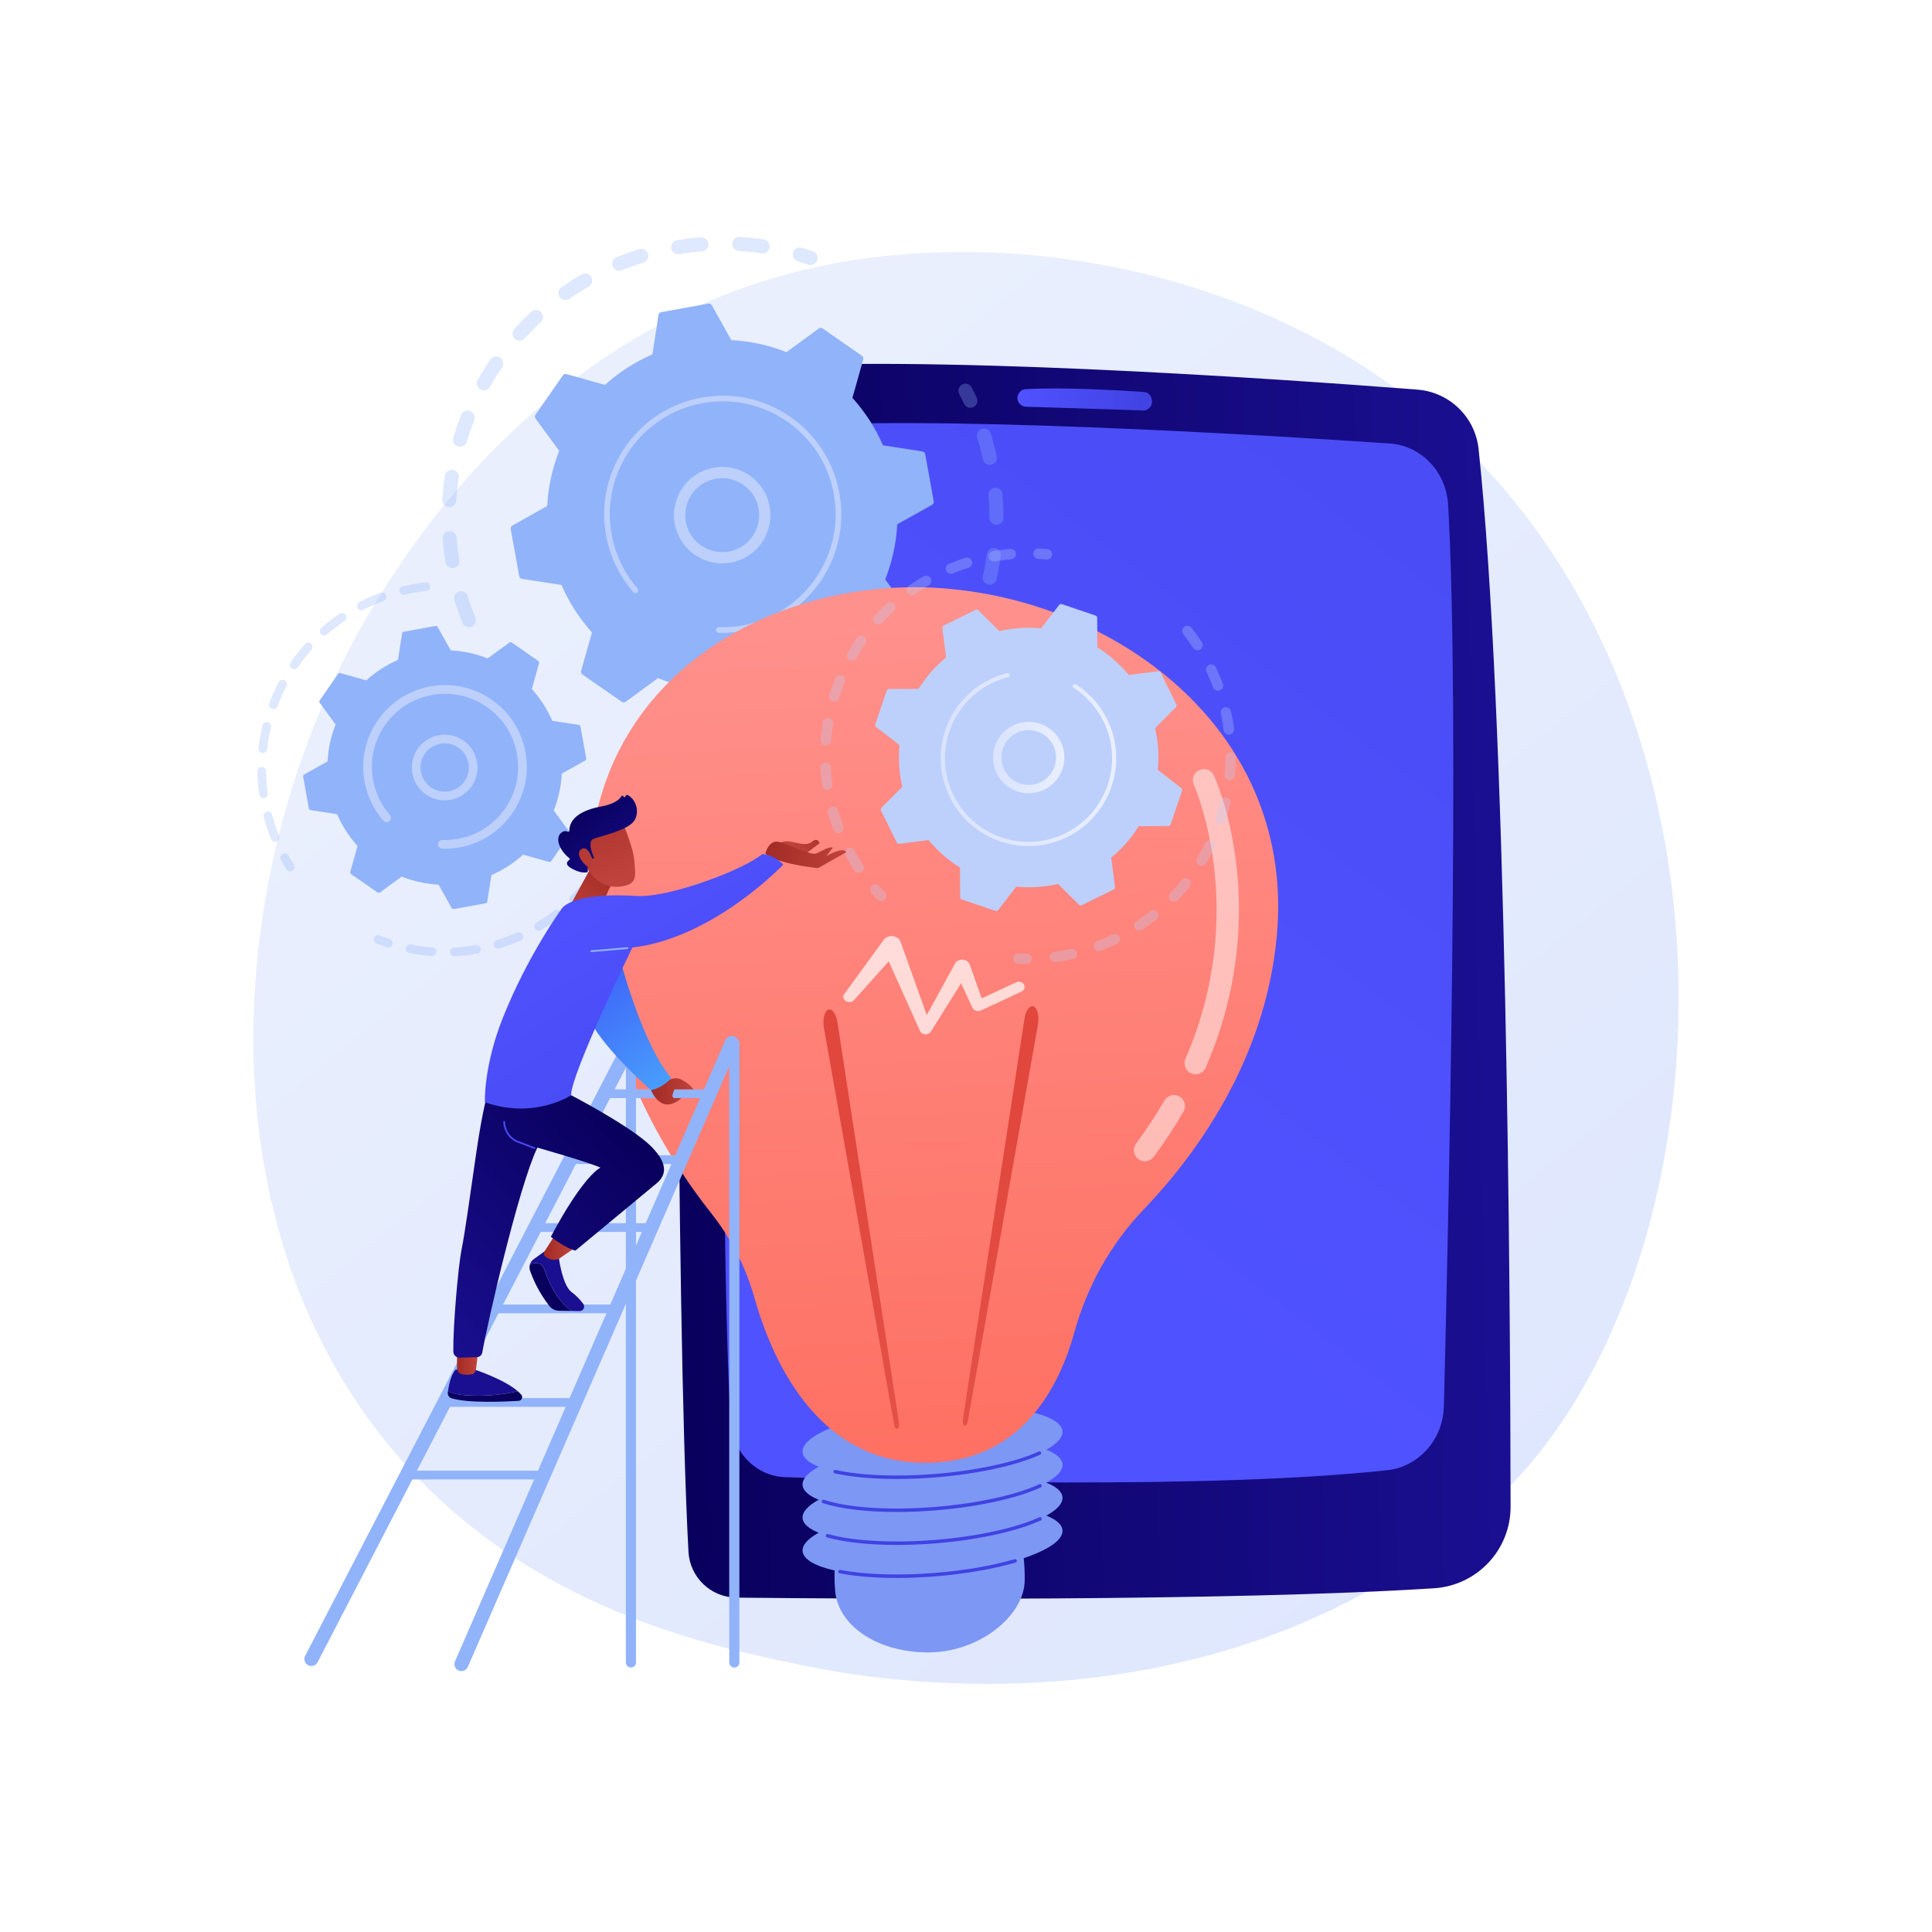 <?xml version="1.0" encoding="utf-8"?>
<!-- Generator: Adobe Illustrator 27.5.0, SVG Export Plug-In . SVG Version: 6.00 Build 0)  -->
<svg version="1.1" xmlns="http://www.w3.org/2000/svg" xmlns:xlink="http://www.w3.org/1999/xlink" x="0px" y="0px"
	 viewBox="0 0 3710 3710" style="enable-background:new 0 0 3710 3710;" xml:space="preserve">
<g id="Background">
	<g>
		<g>
			<rect style="fill:#FFFFFF;" width="3710" height="3710"/>
		</g>
	</g>
</g>
<g id="Illustration">
	<g>
		<linearGradient id="SVGID_1_" gradientUnits="userSpaceOnUse" x1="3579.337" y1="4045.148" x2="1132.588" y2="1006.438">
			<stop  offset="0" style="stop-color:#DAE3FE"/>
			<stop  offset="1" style="stop-color:#E9EFFD"/>
		</linearGradient>
		<path style="fill:url(#SVGID_1_);" d="M2906.221,2846.79c-56.201,59.166-109.377,97.321-151.392,127.467
			c-493.865,354.354-1078.239,251.062-1202.435,225.836c-183.398-37.249-537.903-109.251-794.204-410.656
			c-387.762-456-327.381-1174.415-26.607-1648.65c55.016-86.746,345.628-568.205,936.296-645.416
			c357.466-46.727,774.156,47.516,1075.912,300.327C3377.203,1326.372,3332.111,2398.427,2906.221,2846.79z"/>
		<g>
			<g>
				
					<linearGradient id="SVGID_00000135659236670944725410000018016525934804733611_" gradientUnits="userSpaceOnUse" x1="1223.704" y1="1952.013" x2="2818.65" y2="1952.013" gradientTransform="matrix(1 -0.022 0.022 1 28.223 -27.654)">
					<stop  offset="0" style="stop-color:#09005D"/>
					<stop  offset="1" style="stop-color:#1A0F91"/>
				</linearGradient>
				<path style="fill:url(#SVGID_00000135659236670944725410000018016525934804733611_);" d="M1409.575,708.075
					c-61.84,5.378-109.252,57.168-109.428,119.241c-1.077,379.603-2.853,1688.954,21.889,2152.391
					c2.621,49.097,42.873,87.666,92.037,88.196c243.167,2.617,942.629,7.427,1339.717-17.972
					c82.707-5.291,147.067-73.791,146.967-156.667c-0.483-398.406-6.848-1518.863-61.423-2031.011
					c-6.539-61.363-55.866-109.26-117.39-114.054C2456.733,727.536,1752.461,678.255,1409.575,708.075z"/>
				
					<linearGradient id="SVGID_00000131345180982554374970000013808019553337445794_" gradientUnits="userSpaceOnUse" x1="1800.676" y1="2188.44" x2="4670.087" y2="-1567.514">
					<stop  offset="0" style="stop-color:#4F52FF"/>
					<stop  offset="1" style="stop-color:#4042E2"/>
				</linearGradient>
				<path style="fill:url(#SVGID_00000131345180982554374970000013808019553337445794_);" d="M1397.757,926.799
					c-4.776,324.717-18.372,1404.913,5.363,1803.595c3.469,58.273,48.734,104.279,104.626,106.227
					c230.123,8.02,820.236,23.539,1156.493-13.461c60.549-6.662,106.825-59.145,108.438-122.694
					c8.411-331.372,31.131-1337.451,8.063-1731.674c-3.68-62.89-51.727-113.071-111.956-117.129
					c-249.169-16.79-889.004-55.509-1174.946-31.697C1440.161,824.435,1398.584,870.582,1397.757,926.799z"/>
				
					<linearGradient id="SVGID_00000082339366463811368190000003112880787898506164_" gradientUnits="userSpaceOnUse" x1="1953.663" y1="767.076" x2="2212.313" y2="767.076">
					<stop  offset="0" style="stop-color:#4F52FF"/>
					<stop  offset="1" style="stop-color:#4042E2"/>
				</linearGradient>
				<path style="fill:url(#SVGID_00000082339366463811368190000003112880787898506164_);" d="M1953.762,764.534
					c0.197,8.971,7.351,16.216,16.32,16.489c44.28,1.345,169.017,5.164,224.77,7.173c10.993,0.396,19.393-9.662,17.074-20.415
					c-0.191-0.339-1.619-14.126-15.699-15.104c-37.714-2.623-151.496-9.693-226.686-5.355
					C1954.101,748.213,1953.262,765.772,1953.762,764.534z"/>
			</g>
		</g>
		<g>
			<g>
				<g style="opacity:0.3;">
					<path style="fill:#91B3FA;" d="M904.148,1203.902c-6.558,1.884-13.615-1.455-16.226-7.919
						c-5.715-14.137-10.898-28.734-15.41-43.382c-2.195-7.127,1.801-14.683,8.926-16.877c0.086-0.025,0.17-0.049,0.253-0.073
						c7.05-2.025,14.455,1.96,16.623,9.001c4.285,13.917,9.211,27.781,14.638,41.211c2.795,6.911-0.543,14.782-7.458,17.575
						C905.049,1203.621,904.599,1203.772,904.148,1203.902z M872.518,1090.631c-0.507,0.146-1.03,0.263-1.564,0.351
						c-7.357,1.203-14.299-3.788-15.502-11.145c-2.468-15.114-4.314-30.483-5.486-45.678c-0.574-7.434,4.961-13.901,12.42-14.502
						c7.434-0.572,13.923,4.993,14.496,12.421c1.115,14.444,2.87,29.043,5.218,43.407
						C883.215,1082.308,879.003,1088.768,872.518,1090.631z M866.616,973.213c-1.444,0.415-2.984,0.594-4.57,0.495
						c-7.44-0.469-13.096-6.877-12.63-14.318c0.952-15.252,2.582-30.654,4.844-45.776c1.108-7.374,7.981-12.448,15.348-11.355
						c7.372,1.103,12.457,7.977,11.354,15.348c-2.149,14.36-3.696,28.982-4.602,43.468
						C875.995,966.931,871.948,971.681,866.616,973.213z M887.122,857.399c-2.387,0.686-4.992,0.72-7.549-0.037
						c-7.148-2.117-11.226-9.63-9.109-16.777c4.347-14.663,9.378-29.313,14.954-43.545c2.724-6.933,10.552-10.355,17.495-7.642
						c6.94,2.72,10.361,10.553,7.642,17.495c-5.297,13.515-10.078,27.43-14.203,41.365
						C894.99,852.846,891.407,856.168,887.122,857.399z M932.938,749.068c-3.348,0.962-7.063,0.635-10.337-1.206
						c-6.502-3.651-8.811-11.882-5.158-18.379c7.471-13.299,15.618-26.469,24.216-39.132c4.182-6.172,12.578-7.782,18.749-3.592
						c6.167,4.187,7.775,12.58,3.589,18.753c-8.174,12.037-15.916,24.553-23.017,37.192
						C939.168,745.929,936.232,748.122,932.938,749.068z M1001.573,653.577c-4.336,1.245-9.196,0.293-12.789-2.954
						c-5.532-5-5.964-13.534-0.967-19.067c10.243-11.336,21.103-22.378,32.276-32.807c5.453-5.089,13.993-4.793,19.081,0.659
						c5.086,5.446,4.792,13.99-0.657,19.078c-10.616,9.912-20.933,20.398-30.667,31.17
						C1006.097,651.597,1003.911,652.905,1001.573,653.577z M1468.141,486.125c-1.797,0.516-3.726,0.665-5.694,0.374
						c-14.347-2.122-28.981-3.646-43.492-4.526c-7.44-0.452-13.108-6.851-12.655-14.289c0.449-7.442,6.848-13.109,14.291-12.658
						c15.283,0.927,30.696,2.529,45.805,4.762c7.377,1.091,12.47,7.956,11.379,15.33
						C1476.976,480.526,1473.072,484.708,1468.141,486.125z M1089.606,575.721c-5.382,1.546-11.382-0.385-14.778-5.225
						c-4.283-6.105-2.805-14.523,3.297-18.805c12.509-8.777,25.552-17.116,38.769-24.786c6.464-3.711,14.709-1.553,18.453,4.899
						c3.742,6.447,1.547,14.709-4.901,18.454c-12.552,7.281-24.937,15.2-36.816,23.534
						C1092.366,574.675,1091.007,575.319,1089.606,575.721z M1350.612,482.148c-0.856,0.246-1.749,0.415-2.672,0.488
						c-14.468,1.144-29.077,2.932-43.423,5.302c-7.357,1.213-14.306-3.764-15.521-11.118c-1.213-7.354,3.749-14.337,11.118-15.521
						c15.095-2.493,30.469-4.373,45.691-5.581c7.433-0.588,13.937,4.961,14.524,12.392
						C1360.845,474.617,1356.653,480.412,1350.612,482.148z M1192.823,519.482c-6.548,1.881-13.596-1.444-16.217-7.895
						c-2.807-6.908,0.517-14.781,7.423-17.593c14.142-5.746,28.722-10.96,43.338-15.487c0.089-0.031,0.183-0.058,0.275-0.085
						c7.039-2.022,14.435,1.949,16.615,8.977c2.208,7.124-1.773,14.686-8.897,16.891c-13.881,4.305-27.729,9.259-41.166,14.721
						C1193.74,519.191,1193.282,519.35,1192.823,519.482z"/>
					<path style="fill:#91B3FA;" d="M1560.274,508.418c-2.555,0.734-5.352,0.725-8.061-0.197c-6.589-2.244-13.334-4.383-20.05-6.371
						c-7.149-2.111-11.235-9.622-9.121-16.769c2.11-7.151,9.622-11.245,16.772-9.119c7.065,2.085,14.158,4.339,21.093,6.697
						c7.057,2.401,10.835,10.072,8.433,17.126C1567.86,504.138,1564.379,507.239,1560.274,508.418z"/>
				</g>
				<g style="opacity:0.3;">
					<path style="fill:#91B3FA;" d="M1867.2,782.609c-6.262,1.799-13.078-1.159-15.935-7.246c-2.953-6.3-6.09-12.647-9.322-18.856
						c-3.442-6.615-0.87-14.766,5.743-18.207c6.642-3.455,14.767-0.867,18.208,5.743c3.401,6.539,6.705,13.221,9.818,19.855
						c3.165,6.75,0.259,14.788-6.49,17.955C1868.559,782.163,1867.882,782.413,1867.2,782.609z"/>
					<path style="fill:#91B3FA;" d="M1537.023,1511.418c-5.97,1.715-11.992,3.334-18.064,4.859
						c-7.231,1.814-14.566-2.575-16.382-9.806s2.601-14.601,9.803-16.384c14.013-3.52,27.852-7.599,41.285-12.182
						c7.067-2.397,14.727,1.36,17.135,8.416c2.409,7.06-1.362,14.733-8.418,17.138
						C1554.074,1506.295,1545.541,1508.971,1537.023,1511.418z M1448.81,1528.871c-0.724,0.208-1.48,0.359-2.256,0.445
						c-14.969,1.661-30.177,2.704-45.197,3.101c-7.451,0.198-13.653-5.685-13.851-13.133c-0.196-7.454,5.694-13.678,13.139-13.852
						c14.266-0.378,28.711-1.372,42.938-2.946c7.409-0.822,14.081,4.52,14.903,11.926
						C1459.22,1521.048,1455.016,1527.089,1448.81,1528.871z M1627.865,1475.916c-6.117,1.757-12.811-1.022-15.773-6.914
						c-3.349-6.665-0.662-14.777,5.999-18.128c12.744-6.403,25.384-13.441,37.575-20.926c6.361-3.89,14.668-1.909,18.567,4.444
						c3.9,6.358,1.909,14.67-4.445,18.57c-12.838,7.879-26.153,15.291-39.572,22.037
						C1629.449,1475.384,1628.661,1475.688,1627.865,1475.916z M1333.054,1528.879c-1.647,0.473-3.411,0.634-5.219,0.434
						c-14.955-1.668-30.02-3.996-44.773-6.918c-7.312-1.449-12.065-8.55-10.616-15.862c1.448-7.318,8.545-12.072,15.864-10.619
						c14.008,2.774,28.312,4.985,42.516,6.568c7.409,0.823,12.746,7.504,11.92,14.911
						C1342.122,1522.993,1338.155,1527.414,1333.054,1528.879z M1724.814,1412.847c-5.018,1.441-10.638-0.115-14.165-4.408
						c-4.733-5.761-3.899-14.269,1.863-19.002c11.016-9.045,21.799-18.693,32.053-28.672c5.342-5.2,13.889-5.087,19.09,0.261
						c5.197,5.343,5.081,13.886-0.262,19.085c-10.794,10.507-22.147,20.664-33.746,30.19
						C1728.182,1411.506,1726.532,1412.353,1724.814,1412.847z M1805.579,1330.029c-4.011,1.152-8.5,0.433-12.042-2.329
						c-5.877-4.588-6.923-13.072-2.335-18.948c8.797-11.272,17.222-23.046,25.04-34.992c4.074-6.245,12.438-7.994,18.686-3.908
						c6.239,4.084,7.986,12.448,3.906,18.689c-8.228,12.573-17.093,24.962-26.352,36.822
						C1810.661,1327.697,1808.225,1329.269,1805.579,1330.029z M1866.367,1231.574c-3.051,0.876-6.419,0.686-9.513-0.784
						c-6.734-3.196-9.601-11.249-6.403-17.984c6.14-12.928,11.802-26.251,16.825-39.61c2.624-6.975,10.401-10.509,17.388-7.88
						c6.976,2.627,10.506,10.408,7.88,17.389c-5.289,14.055-11.245,28.083-17.705,41.684
						C1873.11,1228.03,1869.961,1230.542,1866.367,1231.574z M1904.234,1122.213c-2.114,0.607-4.404,0.705-6.701,0.185
						c-7.271-1.647-11.827-8.876-10.179-16.147c3.163-13.95,5.765-28.188,7.733-42.326c1.029-7.384,7.857-12.538,15.229-11.512
						c7.386,1.027,12.539,7.849,11.51,15.232c-2.072,14.892-4.812,29.889-8.141,44.572
						C1912.555,1117.195,1908.813,1120.897,1904.234,1122.213z M1917.174,1007.162c-1.188,0.341-2.445,0.521-3.743,0.521
						c-7.454-0.004-13.495-6.053-13.488-13.506c0.008-14.267-0.591-28.721-1.787-42.971c-0.623-7.431,4.918-13.955,12.324-14.578
						c7.429-0.625,13.958,4.895,14.581,12.326c1.258,15,1.891,30.219,1.879,45.238
						C1926.935,1000.348,1922.81,1005.543,1917.174,1007.162z M1904.531,892.157c-0.266,0.076-0.538,0.143-0.811,0.205
						c-7.276,1.618-14.489-2.97-16.105-10.247c-2.284-10.273-4.912-20.595-7.812-30.691c-1.05-3.654-2.141-7.291-3.263-10.902
						c-2.213-7.122,1.764-14.689,8.884-16.898c7.164-2.381,14.683,1.763,16.897,8.879c1.183,3.803,2.326,7.622,3.431,11.468
						c3.05,10.618,5.814,21.482,8.215,32.286C1915.526,883.26,1911.335,890.203,1904.531,892.157z"/>
					<path style="fill:#91B3FA;" d="M1219.835,1503.282c-2.58,0.741-5.402,0.723-8.127-0.217
						c-6.907-2.388-13.894-4.968-20.768-7.668c-6.941-2.725-10.358-10.56-7.632-17.498c2.728-6.939,10.553-10.361,17.498-7.632
						c6.53,2.563,13.167,5.013,19.724,7.282c7.044,2.432,10.782,10.119,8.347,17.167
						C1227.382,1499.035,1223.915,1502.11,1219.835,1503.282z"/>
				</g>
				<g>
					<path style="fill:#91B3FA;" d="M1194.117,1347.761c2.211,1.534,5.153,1.497,7.324-0.093l61.954-45.37
						c33.348,13.187,69.04,21.153,105.896,23.047l37.517,66.944c1.316,2.349,3.977,3.603,6.625,3.125l90.642-16.376
						c2.649-0.48,4.702-2.587,5.114-5.245l11.719-75.841c33.864-14.673,64.511-34.622,91.136-58.647l73.914,20.823
						c2.59,0.729,5.359-0.265,6.893-2.476l52.513-75.673c1.535-2.213,1.498-5.154-0.093-7.325l-45.37-61.953
						c13.188-33.348,21.152-69.041,23.046-105.897l66.946-37.518c2.348-1.315,3.602-3.976,3.124-6.625l-16.377-90.643
						c-0.478-2.649-2.585-4.702-5.245-5.112l-75.841-11.719c-14.672-33.864-34.621-64.512-58.646-91.136l20.823-73.915
						c0.729-2.589-0.265-5.359-2.476-6.893l-75.674-52.513c-2.212-1.536-5.153-1.497-7.325,0.093l-61.954,45.371
						c-33.348-13.189-69.04-21.153-105.896-23.047l-37.518-66.946c-1.316-2.347-3.976-3.602-6.625-3.125l-90.642,16.378
						c-2.649,0.478-4.702,2.584-5.113,5.245l-11.719,75.841c-33.864,14.671-64.512,34.622-91.137,58.646l-73.913-20.822
						c-2.591-0.731-5.361,0.264-6.895,2.475l-52.513,75.674c-1.535,2.211-1.497,5.153,0.093,7.325l45.37,61.953
						c-13.188,33.348-21.152,69.041-23.046,105.897l-66.946,37.518c-2.347,1.315-3.603,3.976-3.123,6.626l16.376,90.641
						c0.479,2.649,2.585,4.703,5.245,5.114l75.841,11.719c14.672,33.863,34.622,64.51,58.646,91.136l-20.821,73.914
						c-0.73,2.591,0.264,5.359,2.475,6.895L1194.117,1347.761z"/>
					<g>
						<path style="fill:#BDD0FB;" d="M1412.353,1078.256c-43.379,12.46-90.617-8.453-109.813-50.748
							c-21.098-46.493-0.44-101.474,46.048-122.574c22.521-10.227,47.675-11.061,70.821-2.363
							c23.151,8.695,41.531,25.888,51.749,48.41c21.099,46.493,0.44,101.474-46.048,122.574
							C1420.92,1075.456,1416.653,1077.021,1412.353,1078.256z M1367.393,920.962c-3.35,0.962-6.648,2.173-9.881,3.639
							c-35.643,16.174-51.48,58.337-35.307,93.978c16.177,35.645,58.332,51.501,93.981,35.308
							c35.643-16.174,51.48-58.337,35.307-93.977c-7.838-17.269-21.927-30.45-39.679-37.119
							C1397.387,917.373,1381.941,916.784,1367.393,920.962z"/>
					</g>
					<path style="fill:#BDD0FB;" d="M1451.09,1206.262c-7.45,2.14-15.051,3.918-22.783,5.315l0,0
						c-2.433,0.441-4.875,0.841-7.322,1.203c-12.066,1.781-24.254,2.6-36.377,2.444c-0.165-0.002-0.33-0.004-0.495-0.005
						c-0.469-0.008-0.937-0.016-1.407-0.029c-0.913-0.018-1.826-0.046-2.737-0.075c-2.398-0.079-4.378-1.71-5.01-3.899
						c-0.153-0.532-0.225-1.098-0.206-1.68c0.099-2.98,2.602-5.306,5.578-5.212c15.337,0.516,30.831-0.62,46.054-3.375
						c75.623-13.65,135.029-65.212,162.196-131.543c15.115-36.892,20.251-78.357,12.65-120.415
						c-1.331-7.376-3.025-14.63-5.069-21.735c-13.741-47.822-43.266-89.119-84.697-117.867
						c-47.588-33.025-105.191-45.541-162.19-35.242c-117.719,21.282-196.106,134.294-174.846,251.958
						c1.31,7.255,2.984,14.417,5.008,21.456c8.767,30.504,24.112,58.751,45.032,82.66c0.54,0.619,0.915,1.323,1.125,2.063
						c0.559,1.946-0.006,4.133-1.634,5.555c-2.252,1.958-5.655,1.745-7.621-0.51c-21.963-25.101-38.076-54.757-47.28-86.781
						c-2.125-7.389-3.881-14.905-5.259-22.519c-22.322-123.538,60.059-242.196,183.552-264.511
						c59.841-10.813,120.309,2.328,170.268,36.998c43.495,30.179,74.49,73.534,88.918,123.737c2.143,7.46,3.921,15.075,5.321,22.814
						c10.811,59.845-2.327,120.314-36.995,170.273C1544.677,1160.843,1501.306,1191.839,1451.09,1206.262z"/>
				</g>
			</g>
			<g>
				<g style="opacity:0.3;">
					<path style="fill:#91B3FA;" d="M559.594,1672.998c-3.467,0.996-7.31-0.349-9.339-3.552
						c-3.792-5.977-7.454-12.151-10.883-18.349c-2.228-4.028-0.771-9.097,3.26-11.331c4.026-2.249,9.102-0.768,11.331,3.26
						c3.268,5.907,6.758,11.791,10.375,17.496c2.466,3.883,1.311,9.035-2.575,11.507
						C561.071,1672.464,560.341,1672.783,559.594,1672.998z"/>
					<path style="fill:#91B3FA;" d="M530.358,1615.911c-4.061,1.167-8.427-0.909-10.03-4.912
						c-4.537-11.312-8.543-22.987-11.906-34.694c-0.708-2.465-1.39-4.946-2.052-7.442c-1.174-4.457,1.763-8.918,5.927-10.199
						c4.452-1.177,9.014,1.478,10.194,5.924c0.631,2.386,1.281,4.758,1.958,7.113c3.208,11.168,7.029,22.302,11.351,33.09
						c1.716,4.276-0.36,9.126-4.632,10.844C530.897,1615.739,530.628,1615.834,530.358,1615.911z M508.224,1532.217
						c-0.379,0.109-0.773,0.197-1.172,0.253c-4.565,0.625-8.772-2.564-9.401-7.127c-2.018-14.636-3.144-29.527-3.345-44.252
						c-0.065-4.607,3.641-8.382,8.221-8.452c4.608-0.061,8.387,3.614,8.452,8.221c0.193,14.05,1.27,28.252,3.191,42.212
						C514.742,1527.228,512.145,1531.091,508.224,1532.217z M507.047,1445.656c-1.017,0.292-2.106,0.392-3.221,0.273
						c-4.576-0.507-7.871-4.635-7.364-9.211c1.634-14.66,4.199-29.383,7.639-43.746c1.071-4.485,5.558-7.239,10.051-6.166
						c4.475,1.07,7.238,5.571,6.168,10.046c-3.278,13.699-5.729,27.73-7.283,41.713
						C512.649,1442.022,510.198,1444.751,507.047,1445.656z M527.188,1361.45c-1.66,0.477-3.478,0.44-5.217-0.204
						c-4.311-1.617-6.501-6.426-4.885-10.736c5.187-13.841,11.275-27.475,18.105-40.534c2.137-4.078,7.18-5.646,11.252-3.52
						c4.081,2.131,5.659,7.167,3.525,11.254c-6.511,12.443-12.321,25.455-17.265,38.65
						C531.738,1358.932,529.641,1360.746,527.188,1361.45z M567.282,1284.721c-2.317,0.666-4.905,0.325-7.045-1.153
						c-3.787-2.614-4.736-7.805-2.124-11.597c8.389-12.144,17.604-23.888,27.394-34.901c3.057-3.454,8.329-3.756,11.771-0.695
						c3.442,3.061,3.753,8.333,0.695,11.77c-9.341,10.511-18.132,21.711-26.133,33.302
						C570.699,1283.096,569.07,1284.207,567.282,1284.721z M624.778,1220.056c-3.001,0.862-6.369-0.01-8.57-2.512
						c-3.038-3.456-2.695-8.722,0.76-11.764c11.087-9.742,22.888-18.883,35.073-27.161c3.828-2.582,8.996-1.592,11.585,2.213
						c2.588,3.806,1.596,8.995-2.21,11.58c-11.621,7.896-22.868,16.607-33.437,25.894
						C627.021,1219.148,625.924,1219.726,624.778,1220.056z M696.319,1171.423c-3.756,1.079-7.872-0.61-9.715-4.215
						c-2.097-4.099-0.474-9.123,3.625-11.224c13.096-6.701,26.784-12.666,40.686-17.735c4.362-1.507,9.118,0.66,10.691,4.986
						c1.577,4.325-0.653,9.109-4.977,10.689c-13.265,4.827-26.32,10.517-38.805,16.907
						C697.331,1171.082,696.828,1171.277,696.319,1171.423z M820.445,1134.669c-0.462,0.133-0.946,0.229-1.445,0.28
						c-12.09,1.262-24.323,3.208-36.362,5.785c-1.826,0.38-3.614,0.775-5.392,1.192c-4.489,1.035-8.967-1.753-10.006-6.241
						c-1.049-4.494,1.743-9.108,6.236-10.009c1.9-0.435,3.798-0.862,5.712-1.26c12.579-2.689,25.403-4.73,38.082-6.05
						c4.582-0.477,8.679,2.845,9.156,7.426C826.853,1129.872,824.261,1133.573,820.445,1134.669z"/>
				</g>
				<g style="opacity:0.3;">
					<path style="fill:#91B3FA;" d="M958.565,1821.295c-4.375,1.257-8.963-1.238-10.282-5.611
						c-1.329-4.405,1.167-9.061,5.577-10.387c13.274-3.999,26.416-8.842,39.061-14.396c4.206-1.801,9.137,0.06,10.989,4.281
						c1.852,4.22-0.07,9.135-4.281,10.989c-13.264,5.817-27.04,10.901-40.953,15.092
						C958.64,1821.274,958.6,1821.285,958.565,1821.295z M917.058,1831.125c-0.29,0.083-0.58,0.149-0.882,0.202
						c-14.299,2.498-28.895,4.149-43.382,4.913c-4.6,0.237-8.522-3.287-8.763-7.886c-0.247-4.606,3.314-8.517,7.884-8.771
						c13.825-0.726,27.752-2.304,41.397-4.682c4.534-0.794,8.853,2.244,9.644,6.777
						C923.696,1825.923,921.096,1829.965,917.058,1831.125z M1036.505,1787.048c-3.553,1.021-7.484-0.426-9.465-3.754
						c-2.351-3.95-1.054-9.067,2.903-11.423c11.917-7.099,23.502-14.976,34.433-23.428c3.663-2.805,8.88-2.144,11.694,1.504
						c2.816,3.639,2.145,8.88-1.498,11.697c-11.46,8.857-23.607,17.116-36.102,24.551
						C1037.838,1786.572,1037.178,1786.855,1036.505,1787.048z M831.991,1835.549c-0.911,0.262-1.883,0.372-2.885,0.304
						c-14.489-1.014-29.062-2.936-43.309-5.715c-4.521-0.879-7.47-5.258-6.591-9.78c0.883-4.506,5.262-7.458,9.777-6.586
						c13.586,2.646,27.476,4.476,41.291,5.447c4.592,0.324,8.057,4.31,7.733,8.902
						C837.754,1831.708,835.263,1834.609,831.991,1835.549z M1103.849,1734.979c-2.837,0.815-6.022,0.095-8.237-2.149
						c-3.242-3.279-3.208-8.557,0.064-11.794c9.843-9.723,19.19-20.151,27.784-31.006c2.862-3.618,8.107-4.218,11.716-1.357
						c3.609,2.86,4.218,8.107,1.358,11.716c-9.016,11.375-18.815,22.313-29.131,32.511
						C1106.374,1733.916,1105.145,1734.607,1103.849,1734.979z M1156.739,1668.273c-2.172,0.624-4.584,0.368-6.659-0.901
						c-3.927-2.404-5.164-7.539-2.76-11.465c7.241-11.831,13.829-24.202,19.577-36.765c1.918-4.193,6.87-6.031,11.051-4.115
						c4.188,1.915,6.027,6.859,4.112,11.043c-6.026,13.175-12.928,26.145-20.516,38.542
						C1160.413,1666.464,1158.672,1667.718,1156.739,1668.273z M1192.129,1590.811c-1.526,0.438-3.191,0.451-4.82-0.072
						c-4.39-1.391-6.817-6.082-5.423-10.472c4.207-13.212,7.631-26.802,10.181-40.385c0.854-4.515,5.211-7.503,9.734-6.65
						c4.526,0.851,7.505,5.206,6.655,9.736c-2.679,14.24-6.268,28.494-10.673,42.356
						C1196.903,1588.084,1194.719,1590.067,1192.129,1590.811z"/>
					<path style="fill:#91B3FA;" d="M748.012,1819.169c-1.546,0.444-3.235,0.446-4.88-0.089c-6.785-2.211-13.534-4.635-20.065-7.198
						c-4.283-1.684-6.398-6.524-4.715-10.811c1.692-4.273,6.522-6.389,10.811-4.715c6.226,2.448,12.667,4.757,19.141,6.871
						c4.379,1.427,6.769,6.137,5.341,10.512C752.751,1816.469,750.582,1818.43,748.012,1819.169z"/>
				</g>
				<g>
					<path style="fill:#91B3FA;" d="M724.938,1713.731c1.479,1.027,3.448,1.002,4.901-0.062l41.457-30.36
						c22.315,8.824,46.198,14.155,70.861,15.422l25.105,44.796c0.88,1.572,2.661,2.411,4.433,2.091l60.654-10.958
						c1.773-0.321,3.146-1.731,3.422-3.51l7.841-50.749c22.66-9.818,43.168-23.167,60.984-39.243l49.46,13.934
						c1.734,0.488,3.586-0.177,4.613-1.657l35.139-50.637c1.027-1.481,1.002-3.449-0.063-4.902l-30.36-41.456
						c8.825-22.315,14.155-46.199,15.422-70.862l44.797-25.104c1.571-0.881,2.411-2.661,2.091-4.433l-10.959-60.654
						c-0.32-1.773-1.73-3.147-3.51-3.421l-50.75-7.842c-9.817-22.66-23.167-43.168-39.243-60.984l13.933-49.461
						c0.488-1.733-0.177-3.586-1.656-4.612l-50.638-35.14c-1.479-1.027-3.448-1.001-4.901,0.062l-41.457,30.361
						c-22.314-8.826-46.198-14.155-70.861-15.422l-25.106-44.797c-0.88-1.571-2.66-2.411-4.433-2.091l-60.654,10.959
						c-1.772,0.32-3.146,1.729-3.421,3.51l-7.841,50.749c-22.661,9.817-43.169,23.167-60.985,39.244l-49.459-13.933
						c-1.734-0.489-3.587,0.177-4.614,1.657l-35.139,50.637c-1.026,1.48-1.002,3.448,0.062,4.901l30.359,41.457
						c-8.825,22.315-14.154,46.199-15.421,70.862l-44.798,25.105c-1.57,0.88-2.411,2.661-2.089,4.433l10.958,60.653
						c0.321,1.773,1.73,3.147,3.51,3.422l50.75,7.842c9.818,22.66,23.167,43.167,39.242,60.984l-13.933,49.46
						c-0.488,1.734,0.177,3.586,1.657,4.614L724.938,1713.731z"/>
					<g>
						<path style="fill:#BDD0FB;" d="M871.192,1534.49c-12.928,3.713-26.649,3.19-39.468-1.624
							c-15.769-5.925-28.286-17.638-35.247-32.979c-14.37-31.656-0.302-69.108,31.363-83.489
							c31.735-14.334,69.128-0.295,83.496,31.369c6.965,15.341,7.536,32.476,1.61,48.24c-5.923,15.772-17.635,28.294-32.981,35.252
							C877.096,1532.557,874.162,1533.637,871.192,1534.49z M841.123,1429.228c-2.156,0.62-4.29,1.402-6.394,2.354
							c-23.29,10.578-33.638,38.125-23.068,61.419c5.12,11.279,14.328,19.902,25.925,24.254c11.604,4.359,24.2,3.926,35.491-1.18
							l0,0c11.283-5.121,19.9-14.332,24.257-25.927c4.359-11.604,3.937-24.207-1.185-35.494
							C886.535,1433.466,862.859,1422.985,841.123,1429.228z"/>
					</g>
					<path style="fill:#BDD0FB;" d="M898.039,1623.624c-5.071,1.457-10.256,2.666-15.553,3.629
						c-10.521,1.904-21.247,2.74-31.906,2.481c-0.479-0.015-0.958-0.03-1.437-0.045c-3.704-0.122-6.761-2.641-7.736-6.021
						c-0.236-0.821-0.347-1.696-0.317-2.594c0.153-4.602,4.019-8.186,8.612-8.048c9.949,0.336,19.979-0.402,29.811-2.183
						l0.004-0.001c0.54-0.096,1.081-0.201,1.616-0.304c23.232-4.428,44.48-14.479,62.298-29.084
						c9.671-7.929,18.332-17.211,25.74-27.683c0.06-0.085,0.12-0.17,0.181-0.255c0.182-0.265,0.367-0.521,0.546-0.784
						c21.376-30.809,29.481-68.098,22.813-104.999c-0.859-4.777-1.957-9.469-3.279-14.07c-8.896-30.958-28.012-57.692-54.834-76.309
						c-30.809-21.377-68.097-29.474-104.993-22.806c-36.873,6.677-68.997,27.307-90.38,58.109
						c-21.376,30.808-29.481,68.098-22.813,104.999c0.845,4.696,1.931,9.332,3.239,13.886c5.678,19.752,15.609,38.035,29.152,53.51
						c0.834,0.955,1.413,2.042,1.738,3.186c0.863,3.005-0.009,6.382-2.522,8.578c-3.474,3.022-8.73,2.685-11.769-0.788
						c-15.152-17.317-26.268-37.777-32.622-59.867c-1.466-5.102-2.679-10.286-3.628-15.537
						c-7.459-41.29,1.606-83.007,25.527-117.477c23.919-34.462,59.798-57.577,101.108-65.011c41.285-7.462,83,1.599,117.469,25.525
						c30.009,20.819,51.392,50.731,61.345,85.367c1.477,5.141,2.707,10.396,3.672,15.735
						C1023.558,1524.696,974.489,1601.666,898.039,1623.624z"/>
				</g>
			</g>
		</g>
		<g>
			<path style="fill:#7D97F4;" d="M2040.288,2811.709c-0.881-10.927-12.042-20.385-30.941-27.967
				c20.538-11.325,31.9-23.463,30.941-35.368c-2.905-36.025-116.988-56.22-254.812-45.107
				c-137.824,11.113-247.198,49.325-244.293,85.348c0.879,10.928,12.042,20.385,30.941,27.967
				c-20.54,11.326-31.901,23.464-30.941,35.369c0.879,10.925,12.042,20.383,30.941,27.966
				c-20.54,11.325-31.901,23.464-30.941,35.369c0.879,10.927,12.042,20.385,30.941,27.966
				c-20.54,11.326-31.901,23.464-30.941,35.369c1.285,15.932,24.342,28.76,61.557,37.161c-0.483,11.774-0.213,24.678,0.943,38.925
				c5.391,66.381,80.058,118.428,178.813,118.428c98.758,0,184.232-70.965,185.203-137.557c0.237-16.319-0.458-30.684-1.935-43.45
				c47.252-15.778,76.03-35.053,74.523-53.749c-0.881-10.927-12.042-20.385-30.941-27.966c20.538-11.326,31.9-23.464,30.941-35.369
				c-0.881-10.927-12.042-20.385-30.941-27.966C2029.885,2835.752,2041.246,2823.614,2040.288,2811.709z"/>
			<g>
				
					<linearGradient id="SVGID_00000110456492342344303070000002471346588519351683_" gradientUnits="userSpaceOnUse" x1="2013.761" y1="1625.077" x2="1891.947" y2="2349.195">
					<stop  offset="0" style="stop-color:#4F52FF"/>
					<stop  offset="1" style="stop-color:#4042E2"/>
				</linearGradient>
				<path style="fill:url(#SVGID_00000110456492342344303070000002471346588519351683_);" d="M1721.701,3030.118
					c-40.931,0-78.385-3.01-109.33-8.937c-1.796-0.343-2.972-2.077-2.629-3.873c0.343-1.793,2.07-2.972,3.873-2.628
					c48.422,9.27,113.096,11.313,182.112,5.749c56.473-4.554,109.285-13.662,152.729-26.341c1.76-0.513,3.594,0.494,4.105,2.249
					c0.513,1.755-0.494,3.592-2.249,4.105c-43.869,12.803-97.139,21.996-154.052,26.585
					C1770.625,3029.094,1745.572,3030.118,1721.701,3030.118z"/>
				
					<linearGradient id="SVGID_00000006705986219558489280000009114542833478474908_" gradientUnits="userSpaceOnUse" x1="2013.124" y1="1624.974" x2="1891.31" y2="2349.092">
					<stop  offset="0" style="stop-color:#4F52FF"/>
					<stop  offset="1" style="stop-color:#4042E2"/>
				</linearGradient>
				<path style="fill:url(#SVGID_00000006705986219558489280000009114542833478474908_);" d="M1722.389,2966.725
					c-53.182,0-100.708-5.001-134.232-14.548c-1.758-0.5-2.776-2.331-2.278-4.089c0.503-1.76,2.327-2.776,4.091-2.278
					c47.77,13.602,124.686,17.819,205.757,11.284c80.193-6.466,154.982-22.739,200.062-43.531c1.662-0.762,3.628-0.04,4.394,1.62
					c0.764,1.66,0.039,3.627-1.62,4.393c-45.751,21.099-121.379,37.592-202.304,44.117
					C1771.006,2965.728,1746.131,2966.725,1722.389,2966.725z"/>
				
					<linearGradient id="SVGID_00000086664979140123348960000009220472047422268567_" gradientUnits="userSpaceOnUse" x1="1998.769" y1="1622.559" x2="1876.955" y2="2346.678">
					<stop  offset="0" style="stop-color:#4F52FF"/>
					<stop  offset="1" style="stop-color:#4042E2"/>
				</linearGradient>
				<path style="fill:url(#SVGID_00000086664979140123348960000009220472047422268567_);" d="M1721.708,2903.436
					c-57.422,0-107.671-5.874-141.491-17.027c-1.738-0.572-2.68-2.444-2.108-4.18c0.572-1.737,2.437-2.681,4.18-2.108
					c47.065,15.52,126.857,20.615,213.439,13.636c80.187-6.464,154.977-22.739,200.062-43.532c1.662-0.761,3.628-0.038,4.394,1.62
					c0.764,1.661,0.039,3.628-1.62,4.393c-45.755,21.1-121.384,37.595-202.304,44.118
					C1770.616,2902.425,1745.542,2903.436,1721.708,2903.436z"/>
				
					<linearGradient id="SVGID_00000008112933993650964650000013118729822934458804_" gradientUnits="userSpaceOnUse" x1="1999.347" y1="1622.65" x2="1877.533" y2="2346.767">
					<stop  offset="0" style="stop-color:#4F52FF"/>
					<stop  offset="1" style="stop-color:#4042E2"/>
				</linearGradient>
				<path style="fill:url(#SVGID_00000008112933993650964650000013118729822934458804_);" d="M1722.15,2840.072
					c-45.549,0-86.977-3.683-119.185-10.839c-1.785-0.397-2.91-2.165-2.514-3.948c0.397-1.786,2.172-2.913,3.949-2.513
					c48.431,10.761,118.168,13.549,191.326,7.65c79.474-6.408,153.881-22.504,199.041-43.062c1.662-0.761,3.625-0.023,4.383,1.642
					c0.758,1.663,0.023,3.626-1.642,4.385c-45.818,20.857-121.053,37.168-201.25,43.634
					C1770.92,2839.065,1745.97,2840.072,1722.15,2840.072z"/>
			</g>
			
				<linearGradient id="SVGID_00000036246231478808518740000000384777428697498501_" gradientUnits="userSpaceOnUse" x1="1763.877" y1="1091.102" x2="1845.084" y2="2826.865">
				<stop  offset="0" style="stop-color:#FF928E"/>
				<stop  offset="1" style="stop-color:#FE7062"/>
			</linearGradient>
			<path style="fill:url(#SVGID_00000036246231478808518740000000384777428697498501_);" d="M1448.676,2492.003
				c-16.74-59.29-45.172-114.698-83.464-162.959c-82.049-103.406-215.901-313.705-232.377-600.726
				c-23.964-417.484,346.297-626.5,684.165-598.125c337.869,28.375,671.26,279.944,634.762,668.331
				c-22.458,238.976-156.215,420.242-255.805,524.342c-63.239,66.104-108.349,147.069-132.768,235.232
				c-29.887,107.908-101.013,242.383-270.069,250.58C1574.366,2819.286,1483.512,2615.383,1448.676,2492.003z"/>
			
				<linearGradient id="SVGID_00000033339280648285578790000013288341176335394730_" gradientUnits="userSpaceOnUse" x1="1916.171" y1="2176.962" x2="1964.72" y2="3719.478">
				<stop  offset="0" style="stop-color:#E1473D"/>
				<stop  offset="1" style="stop-color:#E9605A"/>
			</linearGradient>
			<path style="fill:url(#SVGID_00000033339280648285578790000013288341176335394730_);" d="M1849,2725.425l118.221-768.914
				c2.442-15.884,10.259-26.552,17.46-23.827c7.202,2.727,11.059,17.813,8.618,33.699c-0.066,0.424-0.152,0.946-0.226,1.361
				l-134.661,761.769c-1.012,5.729-3.923,9.346-6.498,8.081C1849.415,2736.367,1848.151,2730.971,1849,2725.425z"/>
			
				<linearGradient id="SVGID_00000048503401394469642510000002431785642102870945_" gradientUnits="userSpaceOnUse" x1="1648.741" y1="2185.38" x2="1697.289" y2="3727.899">
				<stop  offset="0" style="stop-color:#E1473D"/>
				<stop  offset="1" style="stop-color:#E9605A"/>
			</linearGradient>
			<path style="fill:url(#SVGID_00000048503401394469642510000002431785642102870945_);" d="M1726.283,2731.531l-118.221-768.914
				c-2.441-15.884-10.26-26.552-17.46-23.827c-7.202,2.727-11.059,17.813-8.618,33.699c0.065,0.422,0.153,0.946,0.226,1.361
				l134.661,761.769c1.012,5.729,3.923,9.346,6.498,8.081C1725.868,2742.471,1727.132,2737.077,1726.283,2731.531z"/>
			<path style="opacity:0.71;fill:#FFFFFF;" d="M1966.372,1890.493c-3.002-4.828-9.949-6.631-15.519-4.03l-65.827,30.758
				l-22.85-65.106c-1.209-3.396-4.01-6.408-8.005-8.054c-7.572-3.121-16.628-0.33-20.228,6.234l-0.116,0.212l-54.135,98.706
				l-50.235-140.513l-0.083-0.233c-1.23-3.43-3.823-6.511-7.604-8.574c-8.424-4.599-19.551-2.406-24.857,4.896l-75.682,104.188
				c-3.078,4.27-2.019,9.992,2.666,13.148c5.002,3.371,12.209,2.587,16.095-1.748l66.638-74.334l59.996,133.668l0.045,0.103
				c0.962,2.138,2.772,4.005,5.286,5.181c5.63,2.636,12.659,0.818,15.7-4.063l57.899-92.909l21.791,46.992l0.192,0.418
				c0.158,0.338,0.337,0.671,0.542,0.998c2.999,4.824,9.941,6.625,15.506,4.026l78.138-36.51
				C1967.292,1901.343,1969.374,1895.321,1966.372,1890.493z"/>
			<path style="opacity:0.49;fill:#FFFFFF;" d="M2198.527,2229.92c-4.392,0-8.818-1.358-12.611-4.171
				c-9.391-6.971-11.356-20.236-4.385-29.634c19.995-26.938,38.314-54.766,54.455-82.71c5.847-10.129,18.795-13.597,28.931-7.75
				c10.135,5.847,13.604,18.802,7.75,28.931c-16.948,29.351-36.163,58.544-57.117,86.778
				C2211.392,2226.962,2205.001,2229.92,2198.527,2229.92z"/>
			<path style="opacity:0.49;fill:#FFFFFF;" d="M2295.785,2063.017c-2.813,0-5.675-0.565-8.426-1.758
				c-10.728-4.661-15.651-17.134-10.99-27.869c123.831-285.191,17.223-524.159,16.127-526.544
				c-4.875-10.632-0.207-23.201,10.432-28.083c10.659-4.861,23.215-0.2,28.083,10.432c4.771,10.418,115.502,258.708-15.782,561.067
				C2311.76,2058.245,2303.969,2063.017,2295.785,2063.017z"/>
		</g>
		<g>
			<g style="opacity:0.3;">
				<path style="fill:#BDD0FB;" d="M2274.887,1203.186c4.281-2.682,9.985-1.75,13.165,2.315c6.958,8.89,13.633,18.215,19.839,27.714
					c3.02,4.622,1.722,10.816-2.898,13.834c-0.056,0.035-0.111,0.069-0.166,0.104c-4.602,2.883-10.686,1.562-13.668-3.004
					c-5.896-9.026-12.237-17.882-18.846-26.328c-3.402-4.345-2.637-10.629,1.711-14.031
					C2274.303,1203.57,2274.593,1203.37,2274.887,1203.186z M2320.564,1277.309c0.331-0.207,0.679-0.398,1.041-0.57
					c4.989-2.361,10.949-0.23,13.31,4.759c4.847,10.249,9.305,20.806,13.248,31.378c1.929,5.172-0.686,10.906-5.871,12.859
					c-5.172,1.928-10.928-0.704-12.855-5.872c-3.748-10.049-7.983-20.078-12.592-29.817
					C2314.656,1285.419,2316.331,1279.961,2320.564,1277.309z M2348.784,1359.646c0.943-0.591,2.002-1.033,3.15-1.287
					c5.389-1.188,10.725,2.214,11.916,7.604c2.442,11.047,4.433,22.339,5.917,33.561c0.72,5.473-3.132,10.49-8.598,11.219
					c-5.471,0.723-10.495-3.127-11.219-8.598c-1.409-10.657-3.299-21.377-5.618-31.869
					C2343.396,1366.035,2345.303,1361.827,2348.784,1359.646z M2357.886,1446.244c1.558-0.976,3.404-1.534,5.379-1.518
					c5.519,0.044,9.957,4.556,9.914,10.074c-0.094,11.322-0.676,22.775-1.732,34.042c-0.52,5.49-5.39,9.526-10.885,9.016
					c-5.494-0.515-9.531-5.389-9.017-10.885c1.004-10.699,1.56-21.578,1.644-32.337
					C2353.219,1451.093,2355.088,1447.996,2357.886,1446.244z M2347.448,1532.695c2.185-1.369,4.895-1.896,7.602-1.257
					c5.374,1.268,8.7,6.651,7.43,12.022c-2.595,10.991-5.698,22.028-9.224,32.797c-1.713,5.247-7.357,8.11-12.606,6.391
					c-5.245-1.717-8.105-7.361-6.39-12.609c3.353-10.236,6.302-20.726,8.768-31.171
					C2343.657,1536.204,2345.298,1534.042,2347.448,1532.695z M2318.148,1614.679c2.831-1.773,6.483-2.09,9.704-0.515
					c4.959,2.426,7.012,8.409,4.589,13.369c-4.969,10.161-10.437,20.239-16.253,29.945c-2.839,4.736-8.976,6.273-13.711,3.435
					c-4.733-2.834-6.272-8.974-3.436-13.709c5.526-9.225,10.721-18.796,15.443-28.452
					C2315.334,1617.014,2316.622,1615.636,2318.148,1614.679z M2020.435,1829.27c1.173-0.735,2.515-1.235,3.975-1.431
					c10.642-1.425,21.367-3.334,31.871-5.677c5.387-1.2,10.728,2.193,11.927,7.578c1.203,5.387-2.19,10.728-7.579,11.93
					c-11.063,2.467-22.358,4.48-33.565,5.982c-5.472,0.733-10.5-3.109-11.232-8.58
					C2015.294,1835.061,2017.216,1831.286,2020.435,1829.27z M2271.439,1688.083c3.513-2.201,8.177-2.055,11.583,0.695
					c4.296,3.468,4.967,9.759,1.501,14.054c-7.105,8.804-14.679,17.406-22.514,25.566c-3.84,3.963-10.148,4.114-14.132,0.29
					c-3.981-3.822-4.11-10.149-0.288-14.133c7.441-7.748,14.633-15.917,21.381-24.276
					C2269.688,1689.392,2270.524,1688.656,2271.439,1688.083z M2104.872,1808.057c0.559-0.35,1.159-0.653,1.801-0.894
					c10.06-3.773,20.089-8.034,29.812-12.656c4.987-2.368,10.949-0.248,13.318,4.735c2.367,4.985,0.265,10.968-4.735,13.318
					c-10.231,4.862-20.784,9.345-31.368,13.318c-5.168,1.939-10.931-0.679-12.869-5.846
					C2099.132,1815.508,2100.929,1810.527,2104.872,1808.057z M2209.503,1749.214c4.274-2.678,9.969-1.754,13.153,2.3
					c3.41,4.341,2.656,10.622-1.682,14.036c-8.886,6.982-18.194,13.674-27.667,19.885c-0.057,0.041-0.119,0.079-0.178,0.116
					c-4.595,2.879-10.669,1.566-13.658-2.988c-3.028-4.617-1.743-10.812,2.875-13.838c8.996-5.903,17.836-12.261,26.278-18.895
					C2208.91,1749.609,2209.204,1749.401,2209.503,1749.214z"/>
				<path style="fill:#BDD0FB;" d="M1950.321,1832.255c1.667-1.045,3.66-1.611,5.776-1.509c5.147,0.249,10.384,0.391,15.569,0.432
					c5.518,0.04,9.962,4.548,9.92,10.066c-0.038,5.52-4.546,9.969-10.068,9.919c-5.453-0.039-10.961-0.191-16.378-0.45
					c-5.512-0.265-9.769-4.95-9.504-10.46C1945.798,1836.853,1947.641,1833.934,1950.321,1832.255z"/>
			</g>
			<g style="opacity:0.3;">
				<path style="fill:#BDD0FB;" d="M1675.847,1699.954c4.088-2.561,9.542-1.85,12.82,1.896c3.391,3.879,6.921,7.752,10.49,11.509
					c3.802,4.003,3.64,10.328-0.361,14.13c-4.019,3.817-10.329,3.638-14.13-0.362c-3.757-3.957-7.476-8.035-11.047-12.119
					c-3.633-4.155-3.21-10.469,0.945-14.103C1674.972,1700.548,1675.402,1700.232,1675.847,1699.954z"/>
				<path style="fill:#BDD0FB;" d="M1761.68,1113.852c3.897-2.441,7.851-4.826,11.859-7.153c4.774-2.77,10.89-1.147,13.662,3.626
					c2.771,4.773,1.136,10.921-3.623,13.663c-9.25,5.371-18.262,11.105-26.883,17.114c-4.538,3.151-10.757,2.045-13.913-2.483
					c-3.158-4.531-2.045-10.761,2.484-13.916C1750.596,1120.985,1756.12,1117.335,1761.68,1113.852z M1820.874,1083.388
					c0.473-0.296,0.979-0.558,1.514-0.778c10.311-4.244,20.918-8.097,31.524-11.452c5.261-1.665,10.878,1.252,12.542,6.511
					c1.665,5.264-1.254,10.897-6.515,12.544c-10.073,3.187-20.147,6.85-29.948,10.88c-5.103,2.101-10.944-0.335-13.043-5.437
					C1815.068,1091.084,1816.823,1085.926,1820.874,1083.388z M1704.307,1157.696c3.993-2.502,9.324-1.893,12.637,1.693
					c3.746,4.057,3.494,10.379-0.56,14.125c-7.757,7.163-15.311,14.756-22.454,22.576c-3.73,4.069-10.046,4.359-14.12,0.636
					c-4.075-3.726-4.36-10.047-0.636-14.122c7.523-8.232,15.48-16.23,23.648-23.775
					C1703.289,1158.398,1703.788,1158.021,1704.307,1157.696z M1903.234,1059.702c1.075-0.674,2.297-1.149,3.624-1.377
					c10.982-1.872,22.177-3.298,33.271-4.237c5.499-0.465,10.333,3.615,10.798,9.115c0.467,5.503-3.61,10.337-9.115,10.801
					c-10.534,0.892-21.164,2.245-31.594,4.024c-5.44,0.93-10.604-2.731-11.531-8.171
					C1897.986,1065.745,1899.905,1061.788,1903.234,1059.702z M1648.229,1222.403c3.275-2.052,7.593-2.094,10.98,0.239
					c4.546,3.131,5.693,9.355,2.561,13.901c-5.988,8.689-11.686,17.76-16.941,26.958c-2.737,4.793-8.842,6.461-13.636,3.72
					c-4.791-2.739-6.455-8.84-3.718-13.633c5.531-9.684,11.53-19.233,17.835-28.384
					C1646.107,1224.046,1647.107,1223.106,1648.229,1222.403z M1607.706,1297.851c2.618-1.64,5.959-2.047,9.045-0.807
					c5.12,2.063,7.6,7.884,5.537,13.005c-3.953,9.82-7.539,19.921-10.658,30.019c-1.621,5.277-7.214,8.232-12.496,6.603
					c-5.275-1.629-8.229-7.223-6.602-12.499c3.282-10.629,7.055-21.257,11.217-31.59
					C1604.566,1300.55,1605.979,1298.933,1607.706,1297.851z M1584.595,1380.339c1.992-1.248,4.427-1.802,6.929-1.388
					c5.445,0.896,9.132,6.04,8.234,11.486c-1.724,10.455-3.027,21.092-3.868,31.625c-0.44,5.5-5.251,9.605-10.76,9.164
					c-5.501-0.442-9.604-5.256-9.164-10.76c0.888-11.083,2.256-22.282,4.07-33.281
					C1580.522,1384.24,1582.249,1381.808,1584.595,1380.339z M1580.024,1465.897c1.38-0.864,2.989-1.403,4.73-1.503
					c5.51-0.315,10.231,3.896,10.546,9.406c0.603,10.572,1.665,21.235,3.156,31.698c0.779,5.464-3.026,10.528-8.481,11.306
					c-5.465,0.78-10.527-3.019-11.306-8.483c-1.572-11.02-2.691-22.251-3.326-33.379
					C1575.13,1471.17,1577.035,1467.77,1580.024,1465.897z M1594.353,1550.404c0.776-0.486,1.633-0.871,2.557-1.136
					c5.304-1.522,10.841,1.546,12.36,6.85c2.913,10.153,6.296,20.315,10.062,30.209c1.963,5.16-0.645,10.935-5.786,12.894
					c-5.158,1.964-10.933-0.628-12.896-5.787c-3.964-10.415-7.527-21.114-10.591-31.803
					C1588.802,1557.25,1590.675,1552.709,1594.353,1550.404z M1626.876,1629.645c0.174-0.109,0.353-0.212,0.535-0.312
					c4.846-2.64,10.917-0.851,13.555,3.996c3.727,6.842,7.708,13.649,11.836,20.239c1.494,2.385,3.015,4.75,4.552,7.089
					c3.031,4.615,1.75,10.812-2.864,13.841c-4.61,3.16-10.808,1.75-13.839-2.861c-1.62-2.464-3.214-4.947-4.787-7.458
					c-4.342-6.931-8.531-14.095-12.45-21.292C1620.872,1638.225,1622.434,1632.427,1626.876,1629.645z"/>
				<path style="fill:#BDD0FB;" d="M1989.027,1054.754c1.684-1.055,3.695-1.62,5.827-1.508c5.403,0.286,10.902,0.693,16.345,1.208
					c5.496,0.519,9.53,5.394,9.01,10.889c-0.521,5.495-5.389,9.531-10.889,9.01c-5.17-0.488-10.394-0.873-15.524-1.146
					c-5.509-0.289-9.742-4.994-9.45-10.507C1984.526,1059.319,1986.364,1056.422,1989.027,1054.754z"/>
			</g>
			<g>
				<path style="fill:#BDD0FB;" d="M2039.141,1160.147c-1.887-0.639-3.973-0.011-5.192,1.565l-34.8,44.956
					c-26.426-2.561-53.45-0.927-80.061,5.265l-40.389-39.957c-1.417-1.402-3.567-1.75-5.353-0.868l-61.143,30.195
					c-1.787,0.883-2.817,2.802-2.566,4.778l7.177,56.359c-21.093,17.367-38.818,37.831-52.847,60.372l-56.851,0.305
					c-1.992,0.011-3.759,1.284-4.398,3.172l-21.883,64.585c-0.64,1.888-0.011,3.974,1.565,5.193l44.955,34.799
					c-2.561,26.425-0.926,53.45,5.266,80.061l-39.958,40.39c-1.401,1.416-1.75,3.566-0.868,5.353l30.195,61.143
					c0.882,1.787,2.801,2.817,4.778,2.565l56.359-7.176c17.367,21.093,37.83,38.818,60.371,52.847l0.305,56.851
					c0.011,1.991,1.285,3.759,3.172,4.398l64.585,21.883c1.888,0.641,3.973,0.011,5.193-1.564l34.799-44.956
					c26.426,2.562,53.45,0.927,80.061-5.265l40.39,39.958c1.417,1.401,3.566,1.75,5.353,0.868l61.143-30.196
					c1.787-0.882,2.817-2.801,2.565-4.778l-7.177-56.359c21.094-17.366,38.818-37.831,52.848-60.371l56.85-0.305
					c1.993-0.01,3.76-1.285,4.399-3.172l21.883-64.585c0.639-1.887,0.011-3.972-1.564-5.193l-44.955-34.799
					c2.562-26.426,0.926-53.451-5.266-80.061l39.958-40.39c1.401-1.416,1.75-3.566,0.866-5.353l-30.194-61.142
					c-0.883-1.787-2.801-2.817-4.778-2.566l-56.359,7.177c-17.367-21.092-37.831-38.817-60.371-52.847l-0.306-56.85
					c-0.01-1.993-1.284-3.759-3.172-4.399L2039.141,1160.147z"/>
				
					<linearGradient id="SVGID_00000039126821331900603120000005207712363906770326_" gradientUnits="userSpaceOnUse" x1="1906.837" y1="1454.682" x2="2043.866" y2="1454.682">
					<stop  offset="0" style="stop-color:#DAE3FE"/>
					<stop  offset="1" style="stop-color:#E9EFFD"/>
				</linearGradient>
				<path style="fill:url(#SVGID_00000039126821331900603120000005207712363906770326_);" d="M1938.996,1396.548
					c28.316-17.739,66.205-12.523,88.515,13.643c24.523,28.764,21.072,72.11-7.689,96.633
					c-13.932,11.884-31.659,17.623-49.907,16.17c-18.251-1.451-34.846-9.924-46.723-23.858
					c-24.523-28.764-21.072-72.11,7.688-96.633C1933.474,1400.293,1936.189,1398.307,1938.996,1396.548z M2003.163,1499.267
					c2.187-1.37,4.286-2.906,6.286-4.611c22.052-18.8,24.694-52.039,5.896-74.089c-18.802-22.052-52.039-24.71-74.091-5.897
					c-22.052,18.799-24.695,52.039-5.896,74.089c9.11,10.684,21.83,17.18,35.825,18.293
					C1982.556,1507.957,1993.667,1505.217,2003.163,1499.267z"/>
				
					<linearGradient id="SVGID_00000033355457026509485640000005840807254120201639_" gradientUnits="userSpaceOnUse" x1="1806.372" y1="1458.563" x2="2143.526" y2="1458.563">
					<stop  offset="0" style="stop-color:#DAE3FE"/>
					<stop  offset="1" style="stop-color:#E9EFFD"/>
				</linearGradient>
				<path style="fill:url(#SVGID_00000033355457026509485640000005840807254120201639_);" d="M1885.248,1313.395
					c4.863-3.047,9.908-5.866,15.123-8.443l0,0c1.641-0.811,3.297-1.595,4.964-2.354c8.221-3.736,16.725-6.811,25.383-9.181
					c0.118-0.032,0.236-0.065,0.354-0.097c0.335-0.09,0.67-0.18,1.007-0.267c0.653-0.174,1.309-0.341,1.963-0.507
					c1.722-0.434,3.465,0.321,4.362,1.75c0.218,0.347,0.385,0.735,0.49,1.153c0.539,2.141-0.766,4.308-2.902,4.85
					c-11.018,2.77-21.81,6.748-32.077,11.822c-51.014,25.183-82.734,74.022-88.495,126.775c-3.208,29.341,1.62,59.895,15.633,88.265
					c2.456,4.976,5.145,9.79,8.053,14.428c19.56,31.215,49.016,54.558,84.375,66.537c40.616,13.763,84.161,10.884,122.61-8.104
					c79.405-39.224,112.06-135.669,72.862-215.04c-2.417-4.894-5.073-9.648-7.953-14.242c-12.478-19.911-29.175-36.87-48.95-49.601
					c-0.51-0.33-0.921-0.754-1.223-1.238c-0.796-1.271-0.841-2.942,0.026-4.286c1.202-1.854,3.666-2.398,5.527-1.196
					c20.761,13.367,38.293,31.171,51.394,52.074c3.023,4.822,5.81,9.811,8.348,14.947c41.155,83.332,6.813,184.612-76.489,225.752
					c-40.366,19.936-86.078,22.955-128.716,8.507c-37.121-12.575-68.043-37.082-88.579-69.851c-3.051-4.87-5.874-9.924-8.453-15.144
					c-19.935-40.369-22.957-86.081-8.51-128.719C1827.951,1364.856,1852.469,1333.93,1885.248,1313.395z"/>
			</g>
		</g>
		<g>
			<g>
				<path style="fill:#91B3FA;" d="M1211.559,3202.203c5.383,0,9.747-4.364,9.747-9.747V2003.718c0-5.384-4.364-9.747-9.747-9.747
					c-5.384,0-9.747,4.363-9.747,9.747v1188.738C1201.812,3197.839,1206.175,3202.203,1211.559,3202.203z"/>
				<path style="fill:#91B3FA;" d="M1410.092,3202.203c5.384,0,9.747-4.364,9.747-9.747V2003.718c0-5.384-4.363-9.747-9.747-9.747
					s-9.747,4.363-9.747,9.747v1188.738C1400.345,3197.839,1404.708,3202.203,1410.092,3202.203z"/>
				<path style="fill:#91B3FA;" d="M597.925,3199.221c-2.131,0-4.265-0.522-6.173-1.511c-6.578-3.411-9.155-11.537-5.745-18.112
					l607.342-1171.391c3.409-6.575,11.534-9.154,18.113-5.745c6.577,3.411,9.153,11.537,5.744,18.112L609.863,3191.965
					C607.543,3196.441,602.968,3199.221,597.925,3199.221z"/>
				<path style="fill:#91B3FA;" d="M886.058,3208.993c-1.848,0-3.651-0.377-5.357-1.12c-3.29-1.432-5.827-4.06-7.14-7.399
					c-1.315-3.341-1.25-6.992,0.183-10.284l519.118-1192.764c2.956-6.787,10.888-9.911,17.681-6.958
					c6.795,2.957,9.916,10.89,6.959,17.684L898.384,3200.916C896.248,3205.823,891.41,3208.993,886.058,3208.993z"/>
				<path style="fill:#91B3FA;" d="M1307.094,2235.204h-210.563c-4.638,0-8.398-3.759-8.398-8.397c0-4.638,3.76-8.398,8.398-8.398
					h210.563c4.637,0,8.397,3.759,8.397,8.398C1315.491,2231.445,1311.731,2235.204,1307.094,2235.204z"/>
				<path style="fill:#91B3FA;" d="M1250.828,2365.647h-210.564c-4.638,0-8.398-3.759-8.398-8.398c0-4.638,3.76-8.397,8.398-8.397
					h210.564c4.637,0,8.397,3.759,8.397,8.397C1259.226,2361.887,1255.465,2365.647,1250.828,2365.647z"/>
				<path style="fill:#91B3FA;" d="M1176.62,2521.841H952.651c-4.638,0-8.398-3.759-8.398-8.397c0-4.639,3.76-8.398,8.398-8.398
					h223.968c4.637,0,8.397,3.759,8.397,8.398C1185.017,2518.082,1181.257,2521.841,1176.62,2521.841z"/>
				<path style="fill:#91B3FA;" d="M1363.046,2108.678h-200.891c-4.637,0-8.397-3.759-8.397-8.398c0-4.638,3.76-8.397,8.397-8.397
					h200.891c4.638,0,8.397,3.759,8.397,8.397C1371.443,2104.919,1367.683,2108.678,1363.046,2108.678z"/>
				<path style="fill:#91B3FA;" d="M1102.721,2701.549H859.365c-4.638,0-8.398-3.759-8.398-8.398c0-4.638,3.76-8.397,8.398-8.397
					h243.356c4.638,0,8.397,3.759,8.397,8.397C1111.118,2697.79,1107.359,2701.549,1102.721,2701.549z"/>
				<path style="fill:#91B3FA;" d="M1045.543,2840.949H784.519c-4.637,0-8.397-3.759-8.397-8.397c0-4.639,3.76-8.398,8.397-8.398
					h261.024c4.638,0,8.398,3.759,8.398,8.398C1053.941,2837.19,1050.181,2840.949,1045.543,2840.949z"/>
			</g>
			
				<linearGradient id="SVGID_00000137840621667962844720000007558713553739404172_" gradientUnits="userSpaceOnUse" x1="1574.713" y1="1577.016" x2="1524.328" y2="1629.641">
				<stop  offset="0" style="stop-color:#A22B25"/>
				<stop  offset="1" style="stop-color:#C0423C"/>
			</linearGradient>
			<path style="fill:url(#SVGID_00000137840621667962844720000007558713553739404172_);" d="M1491.437,1622.759
				c0,0,9.1-9.772,25.943-6.702c16.843,3.071,31.835,8.923,42.329,0c10.495-8.922,14.184,3.052,14.184,3.052l-31.424,23.889
				L1491.437,1622.759z"/>
			<g>
				
					<linearGradient id="SVGID_00000026852589052444079100000007601604996783810688_" gradientUnits="userSpaceOnUse" x1="950.396" y1="2500.789" x2="936.96" y2="2599.88">
					<stop  offset="0" style="stop-color:#09005D"/>
					<stop  offset="1" style="stop-color:#1A0F91"/>
				</linearGradient>
				<path style="fill:url(#SVGID_00000026852589052444079100000007601604996783810688_);" d="M994.21,2671.472
					c-26.878-23.399-84.633-42.142-84.633-42.142l-34.749,0.76c-8.819,9.921-12.806,29.148-14.508,41.2
					c6.542,3.921,18.804,7.354,41.287,8.426C943.234,2681.699,976.83,2675.614,994.21,2671.472z"/>
				
					<linearGradient id="SVGID_00000044149428388404155190000010741003875919854489_" gradientUnits="userSpaceOnUse" x1="931.691" y1="2676.157" x2="900.62" y2="2873.501">
					<stop  offset="0" style="stop-color:#09005D"/>
					<stop  offset="1" style="stop-color:#1A0F91"/>
				</linearGradient>
				<path style="fill:url(#SVGID_00000044149428388404155190000010741003875919854489_);" d="M994.21,2671.472
					c-17.38,4.142-50.976,10.227-92.604,8.243c-22.482-1.072-34.745-4.504-41.287-8.426c-0.137,0.968-0.264,1.905-0.372,2.771
					c-0.619,4.943,2.439,9.588,7.202,11.049c31.742,9.729,101.557,6.6,128.777,4.913c5.821-0.361,8.86-7.188,5.13-11.673
					C999.119,2676.022,996.8,2673.727,994.21,2671.472z"/>
			</g>
			
				<linearGradient id="SVGID_00000178190532640394727190000001743610442463853741_" gradientUnits="userSpaceOnUse" x1="877.666" y1="2620.023" x2="917.562" y2="2620.023">
				<stop  offset="0" style="stop-color:#A22B25"/>
				<stop  offset="1" style="stop-color:#C0423C"/>
			</linearGradient>
			<path style="fill:url(#SVGID_00000178190532640394727190000001743610442463853741_);" d="M877.666,2600.089v27.632
				c0,5.322,3.708,9.906,8.909,11.031c5.384,1.164,12.528,1.909,19.462,0.19c4.335-1.075,7.511-4.802,8.033-9.238l3.491-29.614
				H877.666z"/>
			<g>
				
					<linearGradient id="SVGID_00000137832130569976173270000015851784089469437337_" gradientUnits="userSpaceOnUse" x1="1048.581" y1="2479.746" x2="956.367" y2="2556.87">
					<stop  offset="0" style="stop-color:#09005D"/>
					<stop  offset="1" style="stop-color:#1A0F91"/>
				</linearGradient>
				<path style="fill:url(#SVGID_00000137832130569976173270000015851784089469437337_);" d="M1053.379,2458.508
					c-10.779-23.996-7.696-34.787-29.036-32.399c-2.566,0.287-4.697,0.784-6.496,1.424c-1.346,3.963-1.433,8.343,0.012,12.5
					c5.395,15.525,16.671,42.049,37.362,68.163c4.348,5.488,10.999,8.67,17.999,8.786l23.53,0.392
					C1074.437,2499.539,1062.323,2478.419,1053.379,2458.508z"/>
				
					<linearGradient id="SVGID_00000088853986343174329390000014984584559770500284_" gradientUnits="userSpaceOnUse" x1="890.957" y1="2460.314" x2="994.888" y2="2460.314">
					<stop  offset="0" style="stop-color:#09005D"/>
					<stop  offset="1" style="stop-color:#1A0F91"/>
				</linearGradient>
				<path style="fill:url(#SVGID_00000088853986343174329390000014984584559770500284_);" d="M1098.242,2481.795
					c-18.059-12.714-24.801-64.643-24.801-64.643l-27.833-14.168l-20.987,15.21c-3.246,2.409-5.537,5.7-6.773,9.34
					c1.799-0.64,3.93-1.137,6.496-1.424c21.34-2.388,18.256,8.403,29.036,32.399c8.944,19.911,21.058,41.031,43.372,58.867
					l16.172,0.27c7.266,0.121,11.462-8.177,7.057-13.957C1114.454,2496.435,1106.895,2487.887,1098.242,2481.795z"/>
			</g>
			
				<linearGradient id="SVGID_00000168825285592818933220000018148395205871074720_" gradientUnits="userSpaceOnUse" x1="1044.393" y1="2398.04" x2="1100.438" y2="2398.04">
				<stop  offset="0" style="stop-color:#A22B25"/>
				<stop  offset="1" style="stop-color:#C0423C"/>
			</linearGradient>
			<path style="fill:url(#SVGID_00000168825285592818933220000018148395205871074720_);" d="M1062.412,2376.843l-16.805,26.14
				c-2.123,3.303-1.402,7.675,1.685,10.102c5.386,4.235,14.717,8.971,26.148,4.066l26.997-18.501L1062.412,2376.843z"/>
			
				<linearGradient id="SVGID_00000113314359106955424980000001456022251883769518_" gradientUnits="userSpaceOnUse" x1="1165.274" y1="2143.011" x2="756.313" y2="2505.786">
				<stop  offset="0" style="stop-color:#09005D"/>
				<stop  offset="1" style="stop-color:#1A0F91"/>
			</linearGradient>
			<path style="fill:url(#SVGID_00000113314359106955424980000001456022251883769518_);" d="M936.276,2100.944
				c0,0-8.838,24.908-21.661,112.426c-12.823,87.518-21.256,151.158-28.247,185.866c-6.393,31.737-16.473,146.043-15.879,196.032
				c0.08,6.718,5.626,12.065,12.341,11.855l33.071-1.033c5.107-0.16,9.39-3.875,10.247-8.912
				c8.75-51.465,69.246-317.031,105.719-393.425c0,0,97.045,27.431,121.24,38.468c0,0-31.28,12.523-95.384,132.7
				c0,0,27.684,21.995,47.291,26.58c0,0,140.279-116.352,155.101-128.523c14.822-12.171,28.318-33.153-9.501-71.368
				c-37.819-38.215-153.886-98.484-153.886-98.484L936.276,2100.944z"/>
			
				<linearGradient id="SVGID_00000148623698818444664660000009100061164887121792_" gradientUnits="userSpaceOnUse" x1="1079.566" y1="1950.939" x2="925.606" y2="2378.984">
				<stop  offset="0" style="stop-color:#4F52FF"/>
				<stop  offset="1" style="stop-color:#4042E2"/>
			</linearGradient>
			<path style="fill:url(#SVGID_00000148623698818444664660000009100061164887121792_);" d="M1026.503,2206.472
				c-0.243,0-0.489-0.053-0.722-0.164l-34.609-13.338c-14.875-7.092-24.542-22.322-24.625-38.803
				c-0.005-0.927,0.744-1.683,1.672-1.688c1.082,0.008,1.682,0.743,1.688,1.671c0.077,15.199,8.992,29.247,22.712,35.788
				l34.61,13.338c0.836,0.399,1.191,1.401,0.793,2.239C1027.732,2206.119,1027.13,2206.472,1026.503,2206.472z"/>
			
				<linearGradient id="SVGID_00000107576706716433274250000005049230784221636537_" gradientUnits="userSpaceOnUse" x1="1250.096" y1="2095.718" x2="1331.959" y2="2095.718">
				<stop  offset="0" style="stop-color:#A22B25"/>
				<stop  offset="1" style="stop-color:#C0423C"/>
			</linearGradient>
			<path style="fill:url(#SVGID_00000107576706716433274250000005049230784221636537_);" d="M1250.096,2093.565
				c0,0,36.45-27.592,53.039-22.408c16.589,5.185,28.824,20.725,28.824,20.725h-36.654c0,0-8.739,16.795,0.002,16.795h12.94
				C1308.247,2108.678,1274.031,2144.531,1250.096,2093.565z"/>
			
				<linearGradient id="SVGID_00000013893349323905767910000001974697902778032049_" gradientUnits="userSpaceOnUse" x1="1430.575" y1="2283.705" x2="1054.365" y2="1746.261">
				<stop  offset="0" style="stop-color:#53D8FF"/>
				<stop  offset="1" style="stop-color:#3840F7"/>
			</linearGradient>
			<path style="fill:url(#SVGID_00000013893349323905767910000001974697902778032049_);" d="M1188.376,1833.372
				c0,0,42.777,169.133,100.713,237.137c0,0-15.688,17.886-38.993,23.056c0,0-88.938-77.949-116.024-132.122
				C1106.985,1907.271,1188.376,1833.372,1188.376,1833.372z"/>
			
				<linearGradient id="SVGID_00000155853656347730349650000010252866309998812043_" gradientUnits="userSpaceOnUse" x1="1170.876" y1="1662.953" x2="1106.585" y2="1776.308">
				<stop  offset="0" style="stop-color:#A22B25"/>
				<stop  offset="1" style="stop-color:#C0423C"/>
			</linearGradient>
			<path style="fill:url(#SVGID_00000155853656347730349650000010252866309998812043_);" d="M1131.209,1672.372l-42.493,77.733
				h67.055c0,0,5.391-35.536,23.027-56.922L1131.209,1672.372z"/>
			<g>
				
					<linearGradient id="SVGID_00000065068808141176744270000004372199339223156137_" gradientUnits="userSpaceOnUse" x1="1105.631" y1="1498.448" x2="1188.533" y2="1684.554">
					<stop  offset="0" style="stop-color:#A22B25"/>
					<stop  offset="1" style="stop-color:#C0423C"/>
				</linearGradient>
				<path style="fill:url(#SVGID_00000065068808141176744270000004372199339223156137_);" d="M1195.608,1579.811
					c0,0,21.29,48.907,22.72,74.577c1.429,25.67,6.961,42.326-22.72,47.495s-54.685-9.617-68.231-35.187
					c0,0-21.224-39.401-16.463-55.536C1115.676,1595.025,1195.608,1579.811,1195.608,1579.811z"/>
				
					<linearGradient id="SVGID_00000171683912484026373160000003726183538985593007_" gradientUnits="userSpaceOnUse" x1="1114.565" y1="1549.347" x2="1224.775" y2="1691.242">
					<stop  offset="0" style="stop-color:#09005D"/>
					<stop  offset="1" style="stop-color:#1A0F91"/>
				</linearGradient>
				<path style="fill:url(#SVGID_00000171683912484026373160000003726183538985593007_);" d="M1137.52,1648.312h3.752
					c0,0-15.461-31.711-1.876-37.283c13.584-5.571,67.394-16.544,79.003-35.637c11.192-18.407,1.211-42.183-13.723-48.837
					c-0.945-0.421-2.059,0.023-2.542,0.938l-1.237,2.341c-0.847,1.603-3.215,1.36-3.719-0.381l0,0
					c-0.478-1.652-2.705-2.013-3.614-0.553c-3.554,5.71-13.177,14.995-38.987,19.758c-36.622,6.759-60.833,21.581-61.428,46.89
					c-0.038,1.604-1.752,2.487-3.121,1.653c-2.703-1.648-7.03-2.421-12.812,2.441c-10.056,8.456-5.941,30.39,16.103,48.432
					c1.048,0.857,1.039,2.493-0.095,3.231c-3.996,2.602-9.952,8.792,5.484,17.044c15.79,8.441,25.136,7.52,28.662,6.618
					c0.949-0.243,1.587-1.108,1.526-2.085l-1.386-22.429c-0.072-1.16,0.85-2.141,2.012-2.141H1137.52z"/>
				
					<linearGradient id="SVGID_00000152224119197686852480000016739269573850718082_" gradientUnits="userSpaceOnUse" x1="1066.716" y1="1515.784" x2="1149.617" y2="1701.889">
					<stop  offset="0" style="stop-color:#A22B25"/>
					<stop  offset="1" style="stop-color:#C0423C"/>
				</linearGradient>
				<path style="fill:url(#SVGID_00000152224119197686852480000016739269573850718082_);" d="M1138.442,1653.005
					c0,0-8.122-31.241-22.129-22.482c-14.007,8.76,7.268,35.005,18.53,36.174L1138.442,1653.005z"/>
			</g>
			
				<linearGradient id="SVGID_00000121965058689764021730000005438819825240049330_" gradientUnits="userSpaceOnUse" x1="1469.731" y1="1641.588" x2="1625.049" y2="1641.588">
				<stop  offset="0" style="stop-color:#A22B25"/>
				<stop  offset="1" style="stop-color:#C0423C"/>
			</linearGradient>
			<path style="fill:url(#SVGID_00000121965058689764021730000005438819825240049330_);" d="M1469.731,1638.893
				c0,0,6.236-26.074,25.028-22.5c18.791,3.574,61.452,26.773,72.446,22.5c10.995-4.274,25.053-14.503,32.266-10.888l-12.704,15.795
				c0,0,32.66-18.841,38.282-7.265l-54.345,30.583C1570.704,1667.119,1491.194,1659.158,1469.731,1638.893z"/>
			
				<linearGradient id="SVGID_00000041984804668894075180000006710857535310906241_" gradientUnits="userSpaceOnUse" x1="1089.524" y1="1677.321" x2="1693.318" y2="2672.303">
				<stop  offset="0" style="stop-color:#4F52FF"/>
				<stop  offset="1" style="stop-color:#4042E2"/>
			</linearGradient>
			<path style="fill:url(#SVGID_00000041984804668894075180000006710857535310906241_);" d="M1079.288,1744.02
				c0,0,18.953-31.144,142.867-23.513c64.417,3.967,209.299-52.166,241.555-80.41c0,0,21.034-0.131,40.414,20.154
				c0,0-133.816,141.217-289.83,159.268c0,0-118.401,244.009-117.566,283.609c0,0-70.276,47.16-165.63,13.406
				c0,0-2.92-67.825,34.292-161.514C1013.706,1833.372,1079.288,1744.02,1079.288,1744.02z"/>
			<path style="fill:#91B3FA;" d="M1135.47,1828.198c-0.866,0-1.601-0.666-1.672-1.543c-0.075-0.925,0.614-1.735,1.538-1.811
				c0.599-0.048,60.083-4.886,69.359-5.932c0.915-0.095,1.754,0.56,1.858,1.481c0.104,0.922-0.56,1.754-1.48,1.859
				c-9.329,1.051-68.864,5.893-69.465,5.942C1135.562,1828.196,1135.515,1828.198,1135.47,1828.198z"/>
		</g>
	</g>
</g>
</svg>
